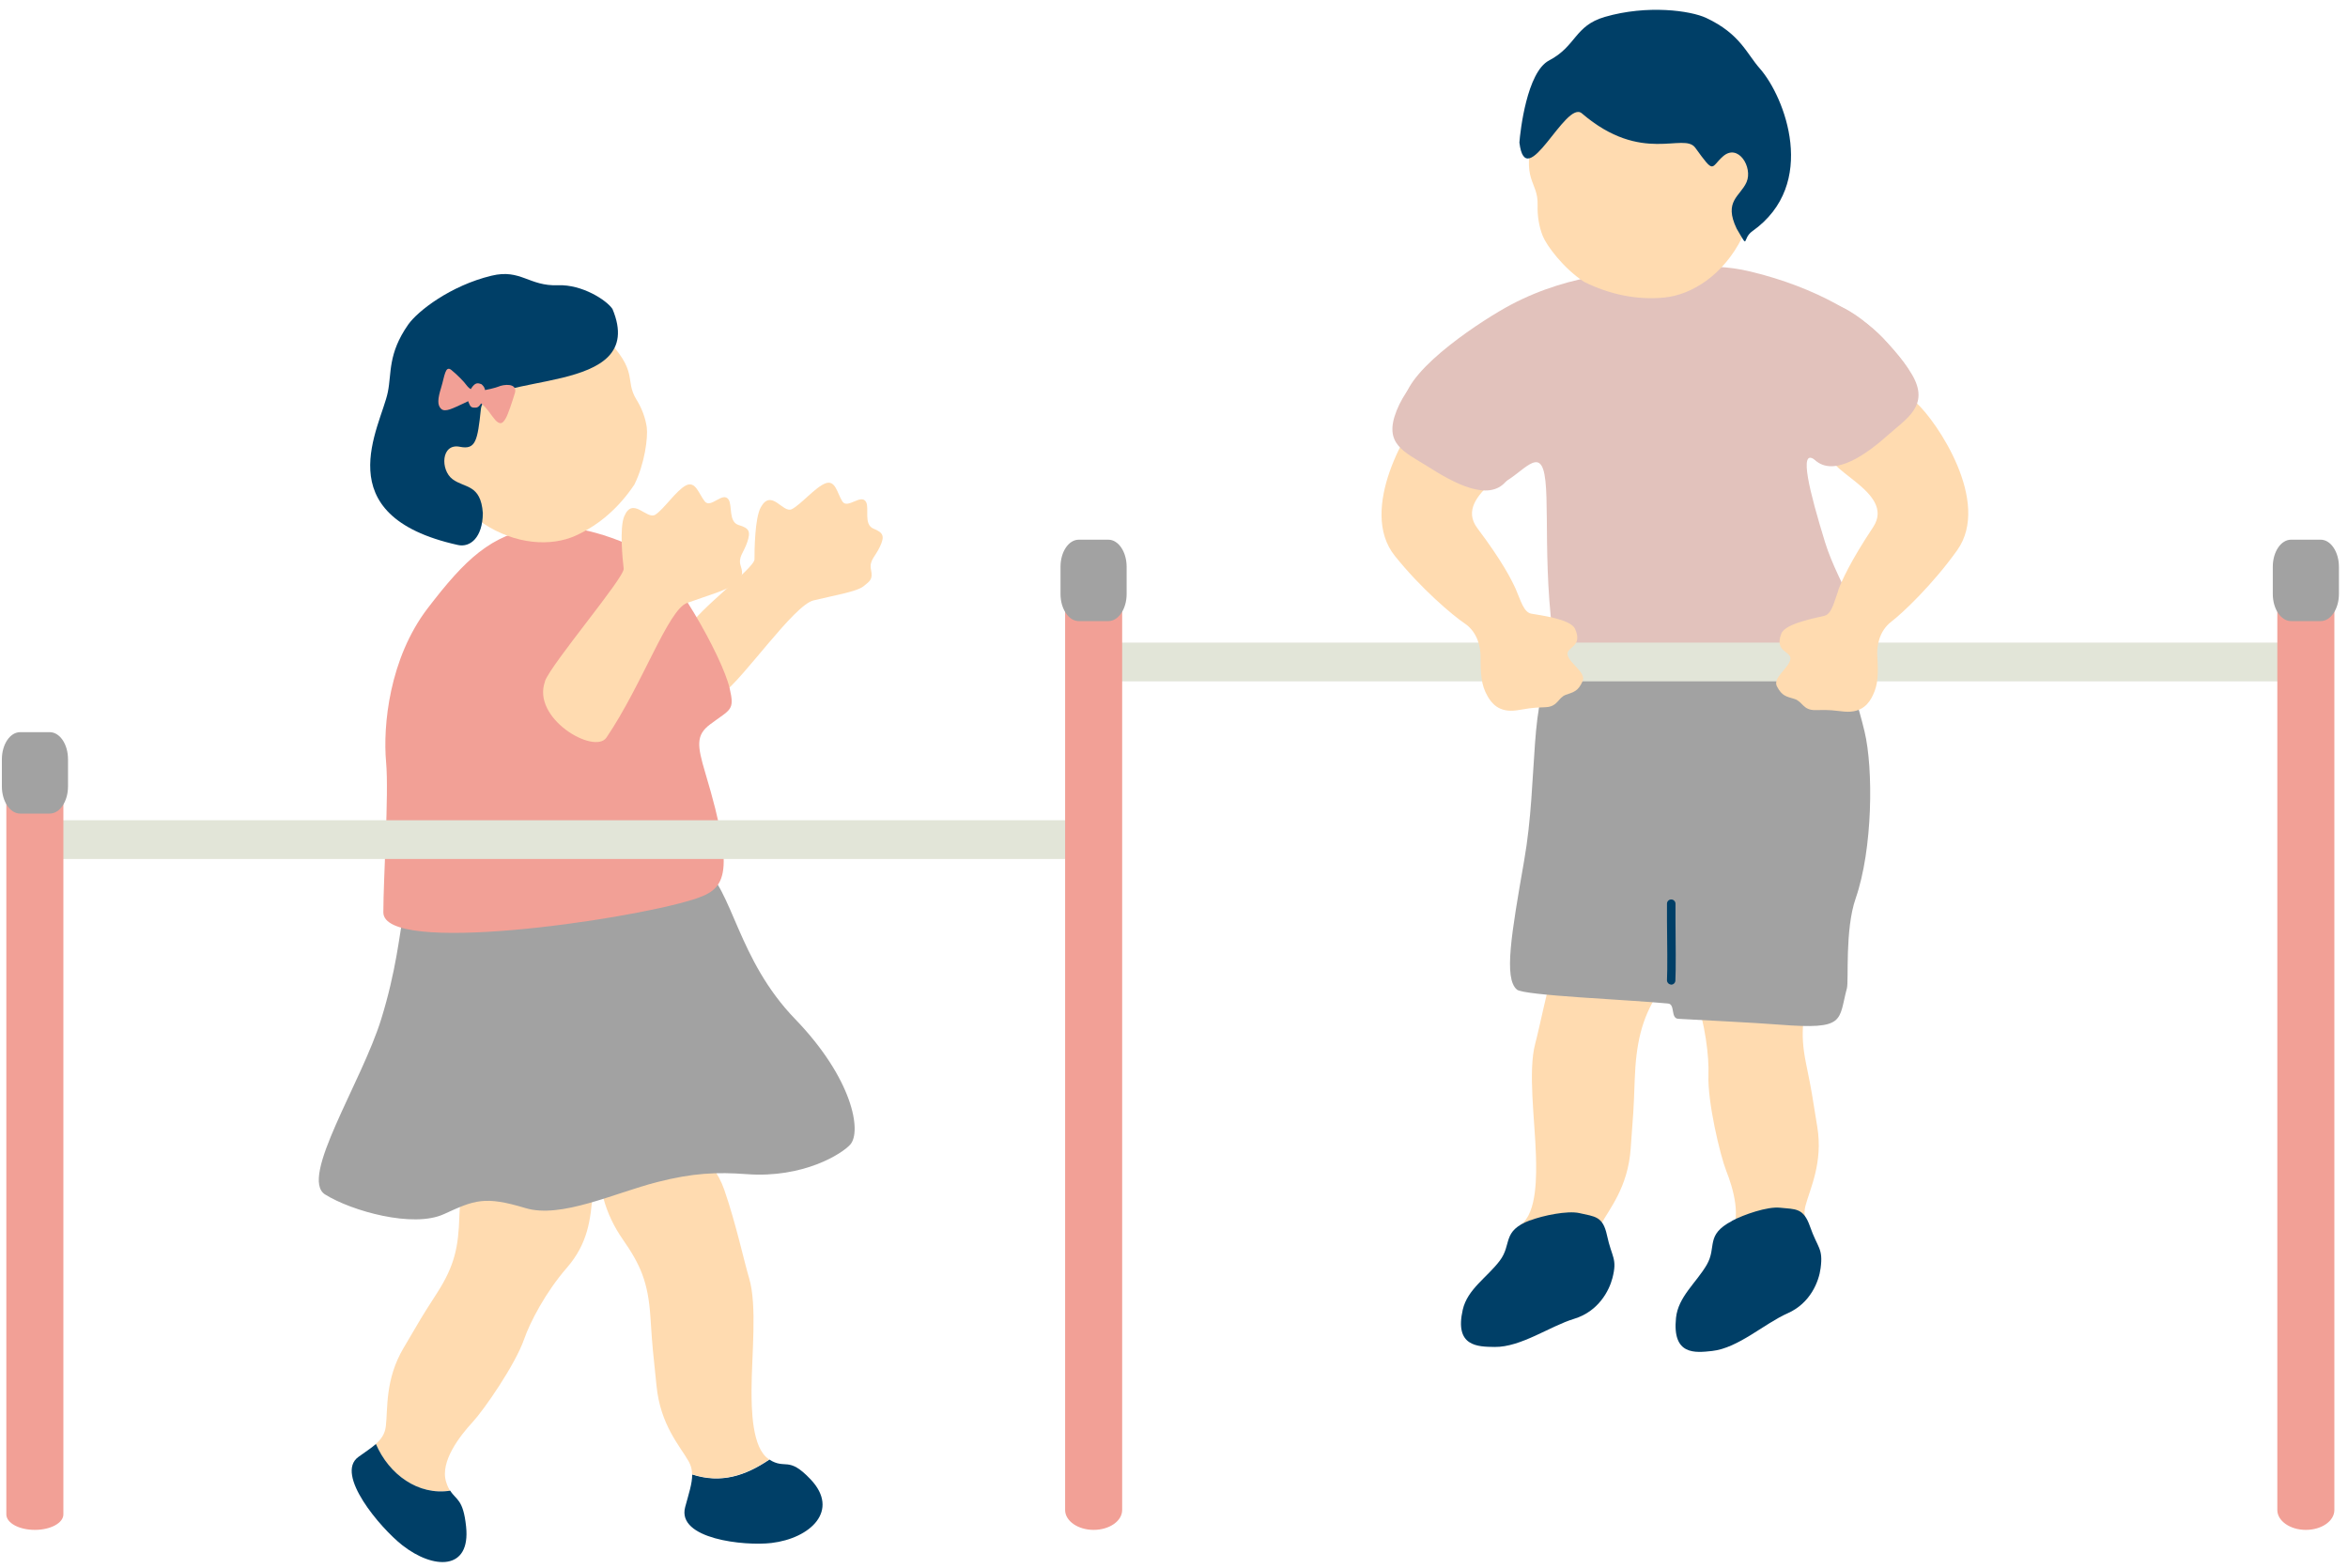<svg width="235" height="157" viewBox="0 0 235 157" fill="none" xmlns="http://www.w3.org/2000/svg">
<path d="M68.951 62.815C69.826 61.088 75.524 56.864 75.513 56C75.513 55.137 75.536 51.879 76.146 50.786C77.205 48.875 78.345 51.396 79.231 50.982C80.118 50.556 81.591 48.783 82.604 48.392C83.617 48 83.79 49.382 84.308 50.199C84.826 51.016 86.219 49.347 86.691 50.279C87.013 50.913 86.415 52.513 87.428 52.927C88.441 53.341 88.544 53.698 88.072 54.723C87.6 55.747 86.979 56.092 87.174 57.036C87.37 57.98 87.117 58.141 86.426 58.694C85.736 59.246 83.387 59.626 81.418 60.11C79.438 60.593 74.431 67.926 72.313 69.434C70.597 70.654 67.132 66.372 68.951 62.815Z" fill="#FFDBB0"/>
<path d="M37.605 144.565C38.158 144.082 38.526 143.564 38.618 142.781C38.826 141.02 38.526 138.085 40.403 134.931C42.279 131.765 41.957 132.214 43.741 129.451C45.514 126.689 45.883 124.836 45.975 121.762C46.067 118.689 47.011 115.903 49.233 113.302C51.466 110.712 53.423 110.781 57.014 111.356C60.606 111.943 59.754 115.178 59.328 119.391C59.11 122.107 58.856 124.467 56.738 126.919C54.608 129.359 53.043 132.387 52.467 134.044C51.569 136.634 48.438 141.147 47.298 142.378C46.067 143.713 44.006 146.315 44.651 148.364C44.766 148.744 44.904 149.02 45.042 149.239C41.842 149.745 38.906 147.627 37.605 144.565Z" fill="#FFDBB0"/>
<path d="M37.624 144.565C38.936 147.627 41.872 149.745 45.061 149.239C45.659 150.194 46.361 150.068 46.649 152.83C47.121 157.262 43.38 157.147 40.26 154.695C38.073 152.98 33.491 147.593 35.863 145.866C36.542 145.371 37.141 144.991 37.612 144.577L37.624 144.565Z" fill="#003F67"/>
<path d="M76.989 146.119C78.658 147.178 78.865 145.716 81.122 148.099C84.092 151.23 81.099 154.016 77.208 154.476C74.479 154.798 67.722 154.073 68.574 150.885C68.931 149.549 69.287 148.525 69.276 147.616C72.177 148.56 74.617 147.742 77 146.131L76.989 146.119Z" fill="#003F67"/>
<path d="M59.93 114.924C60.16 111.172 70.129 112.265 72.501 119.149C73.664 122.522 74.458 126.228 74.976 127.966C75.793 130.694 75.229 135.667 75.218 139.132C75.218 141.02 75.241 144.968 76.945 146.084C76.956 146.084 76.968 146.096 76.991 146.107C74.596 147.719 72.167 148.536 69.266 147.592C69.266 147.155 69.163 146.729 68.932 146.315C68.057 144.772 66.1 142.677 65.709 138.752C65.318 134.827 65.329 135.414 65.099 131.868C64.869 128.323 64.074 126.585 62.336 124.087C60.598 121.589 59.7 118.665 59.93 114.913V114.924Z" fill="#FFDBB0"/>
<path d="M70.301 86.734C67.965 85.687 59.975 87.195 55.244 87.436C50.662 87.667 48.498 88.783 43.375 88.403C39.369 88.104 41.142 92.352 38.16 102.009C36.192 108.387 29.906 117.941 32.542 119.587C35.178 121.233 41.326 122.971 44.422 121.555C47.508 120.139 48.498 119.713 52.584 120.945C56.142 122.027 61.46 119.449 65.777 118.343C69.38 117.423 71.752 117.331 74.722 117.549C80.432 117.975 84.3 115.489 85.094 114.591C86.257 113.302 85.37 108.018 79.58 102.021C73.789 96.024 73.364 89.094 70.313 86.734H70.301Z" fill="#A2A2A2"/>
<path d="M38.644 76.317C38.31 72.645 38.966 65.923 42.799 60.904C46.575 55.966 49.142 53.525 53.77 52.812C55.98 52.478 59.791 52.846 64.649 55.344C67.089 56.599 72.27 65.646 73.029 68.915C73.548 71.149 73.133 70.976 71.072 72.519C69.645 73.589 69.772 74.636 70.589 77.376C73.778 88.012 72.5 89.083 69.277 90.084C62.519 92.179 38.367 95.644 38.367 91.339C38.367 87.943 38.931 79.494 38.644 76.317Z" fill="#F2A096"/>
<path d="M48.328 52.375C51.586 54.55 55.166 54.734 57.607 53.629C60.047 52.524 61.981 50.763 63.489 48.519C64.537 46.412 64.859 43.788 64.733 42.786C64.606 41.865 64.238 40.864 63.697 40.001C62.453 37.975 64.042 37.295 60.462 33.669C59.368 32.576 53.601 27.88 46.878 30.504C40.972 32.818 41.513 47.816 48.34 52.363L48.328 52.375Z" fill="#FFDBB0"/>
<path d="M61.288 30.918C60.701 30.043 58.249 28.466 55.866 28.558C52.919 28.673 52.125 26.889 49.189 27.603C45.091 28.593 41.81 31.137 40.855 32.495C38.806 35.43 39.208 37.341 38.817 39.252C38.115 42.728 32.509 51.614 45.828 54.561C47.06 54.837 48.303 53.813 48.326 51.373C48.119 48.449 46.507 48.886 45.298 47.977C44.055 47.056 44.136 44.34 46.035 44.731C47.601 45.042 47.796 44.155 48.13 40.955C48.533 37.065 65.064 39.839 61.288 30.906V30.918Z" fill="#003F67"/>
<path d="M50.046 38.642C50.944 38.389 51.773 38.561 51.531 39.355C51.289 40.15 50.841 41.531 50.599 41.911C50.357 42.302 50.069 42.774 49.321 41.738C48.573 40.702 48.458 40.633 47.94 40.219C47.422 39.804 47.41 39.908 46.386 40.392C45.349 40.864 44.555 41.312 44.152 40.933C43.749 40.553 43.807 39.92 44.152 38.803C44.498 37.687 44.555 36.535 45.177 37.042C45.798 37.548 46.455 38.227 46.708 38.584C46.973 38.941 47.468 39.275 48.135 39.137C48.803 38.999 49.448 38.884 50.046 38.653V38.642Z" fill="#F2A096"/>
<path d="M48.188 38.458C48.418 38.665 48.717 38.999 48.464 39.701C48.199 40.403 47.946 40.783 47.658 40.806C47.129 40.841 47.083 40.725 46.887 40.254C46.691 39.782 46.806 39.413 47.186 38.849C47.566 38.285 47.819 38.32 48.188 38.469V38.458Z" fill="#F2A096"/>
<path d="M54.537 68.202C55.216 66.395 62.526 57.796 62.422 56.933C62.319 56.069 61.985 52.835 62.48 51.684C63.332 49.669 64.725 52.052 65.577 51.534C66.417 51.016 67.683 49.094 68.65 48.599C69.617 48.104 69.94 49.451 70.538 50.199C71.148 50.947 72.346 49.151 72.921 50.015C73.313 50.613 72.887 52.259 73.946 52.57C75.005 52.881 75.143 53.215 74.786 54.285C74.429 55.356 73.842 55.77 74.141 56.679C74.441 57.589 74.211 57.785 73.589 58.406C72.967 59.028 70.676 59.672 68.765 60.363C66.855 61.054 64.31 68.513 60.696 73.842C59.51 75.592 53.144 71.931 54.56 68.191L54.537 68.202Z" fill="#FFDBB0"/>
<path d="M180.994 122.763C180.66 122.118 180.499 121.497 180.694 120.737C181.143 119.033 182.479 116.409 181.88 112.794C181.281 109.18 181.42 109.698 180.763 106.498C180.107 103.286 180.441 101.433 181.466 98.544C182.49 95.655 182.628 92.719 181.5 89.496C180.361 86.273 178.519 85.64 174.973 84.869C171.416 84.109 171.036 87.424 169.908 91.511C169.125 94.112 168.503 96.403 169.597 99.442C170.691 102.481 171.059 105.865 170.99 107.603C170.886 110.331 172.164 115.672 172.774 117.226C173.442 118.907 174.409 122.084 173.062 123.741C172.809 124.052 172.59 124.259 172.383 124.409C175.169 126.032 178.668 125.134 180.994 122.763Z" fill="#FFDBB0"/>
<path d="M166.674 90.314C166.34 86.573 158.04 88.68 155.875 95.621C154.816 99.016 154.125 102.734 153.653 104.484C152.917 107.224 153.619 112.173 153.723 115.627C153.78 117.514 153.872 121.451 152.203 122.614C152.191 122.614 152.18 122.625 152.157 122.637C150.741 127.195 159.858 128.645 160.273 124.11C160.273 123.673 159.985 123.028 160.215 122.614C161.044 121.048 162.932 118.907 163.208 114.982C163.485 111.057 163.485 111.644 163.611 108.098C163.738 104.553 164.279 101.986 165.937 99.454C167.594 96.921 166.996 94.067 166.662 90.326L166.674 90.314Z" fill="#FFDBB0"/>
<path d="M173.349 122.222C174.512 121.6 176.907 120.772 178.15 120.91C179.727 121.071 180.498 120.91 181.154 122.786C181.914 124.973 182.49 124.939 182.214 126.976C182.052 128.242 181.235 130.452 178.921 131.477C176.596 132.501 173.971 134.965 171.358 135.252C169.666 135.437 167.352 135.713 167.743 131.937C167.962 129.831 169.758 128.438 170.817 126.631C171.864 124.823 170.633 123.661 173.349 122.234V122.222Z" fill="#003F67"/>
<path d="M155.689 66.774C157.865 65.439 158.982 65.496 163.69 65.105C168.26 64.737 171.875 65.07 177.009 65.094C181.499 65.105 184.009 62.434 186.61 73.22C187.508 76.95 187.439 85.007 185.724 89.945C184.63 93.088 185.045 98.199 184.849 98.936C183.974 102.216 184.78 103.103 178.126 102.585C175.144 102.354 170.689 102.159 167.973 101.998C167.178 101.951 167.685 100.536 166.948 100.467C162.861 100.075 152.524 99.672 151.821 99.074C150.498 97.946 151.257 93.56 152.547 86.147C153.986 77.951 152.961 69.514 155.666 66.774H155.689Z" fill="#A2A2A2"/>
<path d="M167.266 98.567C167.266 98.567 167.255 98.567 167.243 98.567C167.013 98.555 166.829 98.348 166.84 98.118C166.898 97.163 166.863 94.17 166.84 92.178C166.84 91.442 166.84 90.82 166.84 90.475C166.84 90.233 167.036 90.049 167.266 90.049C167.497 90.049 167.692 90.245 167.692 90.475C167.692 90.82 167.692 91.442 167.692 92.178C167.715 94.296 167.738 97.197 167.681 98.176C167.669 98.406 167.485 98.578 167.255 98.578L167.266 98.567Z" fill="#003F67"/>
<path d="M182.659 54.284C181.128 49.3 180 44.868 181.6 46.008C184.662 48.195 188.139 42.923 190.545 40.632C192.87 38.411 190.625 36.431 188.876 34.313C186.838 31.849 181.865 28.776 175.153 27.176C170.652 26.105 167.694 27.188 165.771 27.188C163.595 27.188 157.517 27.176 151.208 30.514C148.572 31.907 141.009 36.776 140.548 40.103C140.053 43.683 144.658 47.976 148.733 48.701C150.886 49.081 153.016 45.674 154.052 46.365C155.399 47.263 154.294 54.537 155.376 63.251C155.825 66.82 154.536 67.856 158.081 67.913C167.751 68.063 183.592 66.9 185.077 64.552C187.275 62.388 184.064 58.819 182.659 54.284Z" fill="#E2C2BC"/>
<path d="M174.348 23.803C172.517 27.487 169.352 29.524 166.554 29.789C163.757 30.054 161.074 29.467 158.53 28.212C156.47 26.842 154.812 24.621 154.409 23.631C154.041 22.721 153.857 21.616 153.891 20.546C153.972 18.048 152.164 18.255 153.534 13.087C153.949 11.521 156.758 4.235 164.252 3.118C170.837 2.14 178.17 16.091 174.336 23.792L174.348 23.803Z" fill="#FFDBB0"/>
<path d="M152.07 14.261C152.151 13.156 152.819 7.205 155.04 6.054C157.78 4.615 157.573 2.578 160.624 1.691C164.872 0.459 169.189 1.058 170.766 1.795C174.173 3.395 174.795 5.352 176.153 6.883C178.605 9.68 182.047 18.428 175.382 23.148C174.3 23.919 175.117 25.104 173.816 22.894C172.481 20.12 174.173 19.671 174.806 18.232C175.451 16.747 173.966 14.319 172.446 15.654C171.192 16.759 171.641 17.519 169.672 14.791C168.521 13.202 164.331 16.506 158.321 11.349C156.687 9.945 152.715 19.545 152.07 14.273V14.261Z" fill="#003F67"/>
<path d="M153.158 122.176C154.389 121.704 156.864 121.175 158.085 121.451C159.627 121.808 160.421 121.739 160.836 123.673C161.319 125.929 161.895 125.975 161.377 127.966C161.055 129.21 159.984 131.293 157.555 132.03C155.126 132.766 152.225 134.884 149.589 134.85C147.885 134.827 145.56 134.815 146.4 131.12C146.872 129.06 148.829 127.897 150.095 126.228C151.362 124.571 150.268 123.258 153.146 122.165L153.158 122.176Z" fill="#003F67"/>
<path d="M230.069 64.334H108.895V68.213H230.069V64.334Z" fill="#E2E5D8"/>
<path d="M111.099 82.118H2.473V85.997H111.099V82.118Z" fill="#E2E5D8"/>
<path d="M106.602 151.173C106.602 152.266 107.879 153.164 109.456 153.164C111.034 153.164 112.312 152.278 112.312 151.173V58.59C112.312 57.496 111.034 56.599 109.456 56.599C107.879 56.599 106.602 57.496 106.602 58.59V151.173Z" fill="#F2A096"/>
<path d="M0.633 151.61C0.633 152.473 1.911 153.164 3.488 153.164C5.065 153.164 6.343 152.473 6.343 151.61V79.149C6.343 78.285 5.065 77.595 3.488 77.595C1.911 77.595 0.633 78.297 0.633 79.149V151.61Z" fill="#F2A096"/>
<path d="M6.807 78.734C6.807 80.23 5.99 81.451 4.976 81.451H2.018C1.005 81.451 0.188 80.23 0.188 78.734V76.017C0.188 74.521 1.005 73.301 2.018 73.301H4.976C5.99 73.301 6.807 74.509 6.807 76.017V78.734Z" fill="#A2A2A2"/>
<path d="M112.76 59.465C112.76 60.961 111.943 62.181 110.93 62.181H107.971C106.958 62.181 106.141 60.961 106.141 59.465V56.748C106.141 55.24 106.958 54.031 107.971 54.031H110.93C111.943 54.031 112.76 55.252 112.76 56.748V59.465Z" fill="#A2A2A2"/>
<path d="M227.926 151.173C227.926 152.266 229.204 153.164 230.781 153.164C232.358 153.164 233.636 152.278 233.636 151.173V58.59C233.636 57.496 232.358 56.599 230.781 56.599C229.204 56.599 227.926 57.496 227.926 58.59V151.173Z" fill="#F2A096"/>
<path d="M234.092 59.465C234.092 60.961 233.275 62.181 232.262 62.181H229.303C228.29 62.181 227.473 60.961 227.473 59.465V56.748C227.473 55.24 228.29 54.031 229.303 54.031H232.262C233.275 54.031 234.092 55.252 234.092 56.748V59.465Z" fill="#A2A2A2"/>
<path d="M151.707 58.981C152.179 60.052 152.489 61.283 153.238 61.433C153.986 61.583 157.175 61.939 157.635 62.952C158.487 64.817 156.691 64.737 156.899 65.588C157.094 66.44 158.786 67.327 158.395 68.201C157.935 69.226 157.52 69.272 156.714 69.56C155.909 69.859 155.932 70.757 154.677 70.803C153.088 70.849 152.927 70.953 151.81 71.114C149.991 71.378 149.266 70.365 148.875 69.686C148.242 68.57 148.184 67.534 148.184 65.727C148.184 64.806 147.896 63.286 146.572 62.4C145.421 61.629 142.232 58.947 139.596 55.643C135.912 51.038 140.863 42.693 142.831 40.679C143.925 39.597 148.092 41.864 151.603 44.857C153.203 46.687 145.226 49.358 147.862 52.88C150.383 56.23 151.292 58.06 151.707 58.981Z" fill="#FFDBB0"/>
<path d="M183.987 59.12C183.573 60.225 183.342 61.468 182.594 61.652C181.857 61.848 178.692 62.389 178.289 63.425C177.54 65.335 179.336 65.151 179.187 66.015C179.037 66.878 177.402 67.856 177.84 68.708C178.358 69.698 178.772 69.721 179.601 69.975C180.418 70.228 180.453 71.126 181.708 71.091C183.296 71.045 183.469 71.137 184.586 71.241C186.416 71.402 187.084 70.343 187.429 69.641C187.993 68.49 187.993 67.454 187.89 65.646C187.832 64.737 188.039 63.194 189.306 62.228C190.411 61.387 193.438 58.521 195.891 55.079C199.31 50.268 193.876 42.222 191.792 40.322C190.641 39.309 186.6 41.807 183.273 44.996C181.777 46.907 189.904 49.128 187.464 52.789C185.15 56.276 184.333 58.153 183.976 59.097L183.987 59.12Z" fill="#FFDBB0"/>
<path d="M182.331 30.514C184.472 29.57 189.572 34.417 191.379 37.525C193.186 40.633 190.757 41.933 188.904 43.602C187.039 45.271 183.562 47.931 181.605 46.008C179.637 44.097 178.244 39.539 177.853 37.122C177.461 34.681 179.153 31.907 182.331 30.514Z" fill="#E2C2BC"/>
<path d="M147.295 33.058C144.716 34.877 141.102 37.778 139.778 41.116C138.454 44.454 140.48 45.191 142.944 46.733C145.396 48.287 148.976 50.313 150.737 48.184C152.498 46.054 152.625 46.802 154.996 44.235C156.815 42.267 149.298 31.642 147.295 33.058Z" fill="#E2C2BC"/>
</svg>
